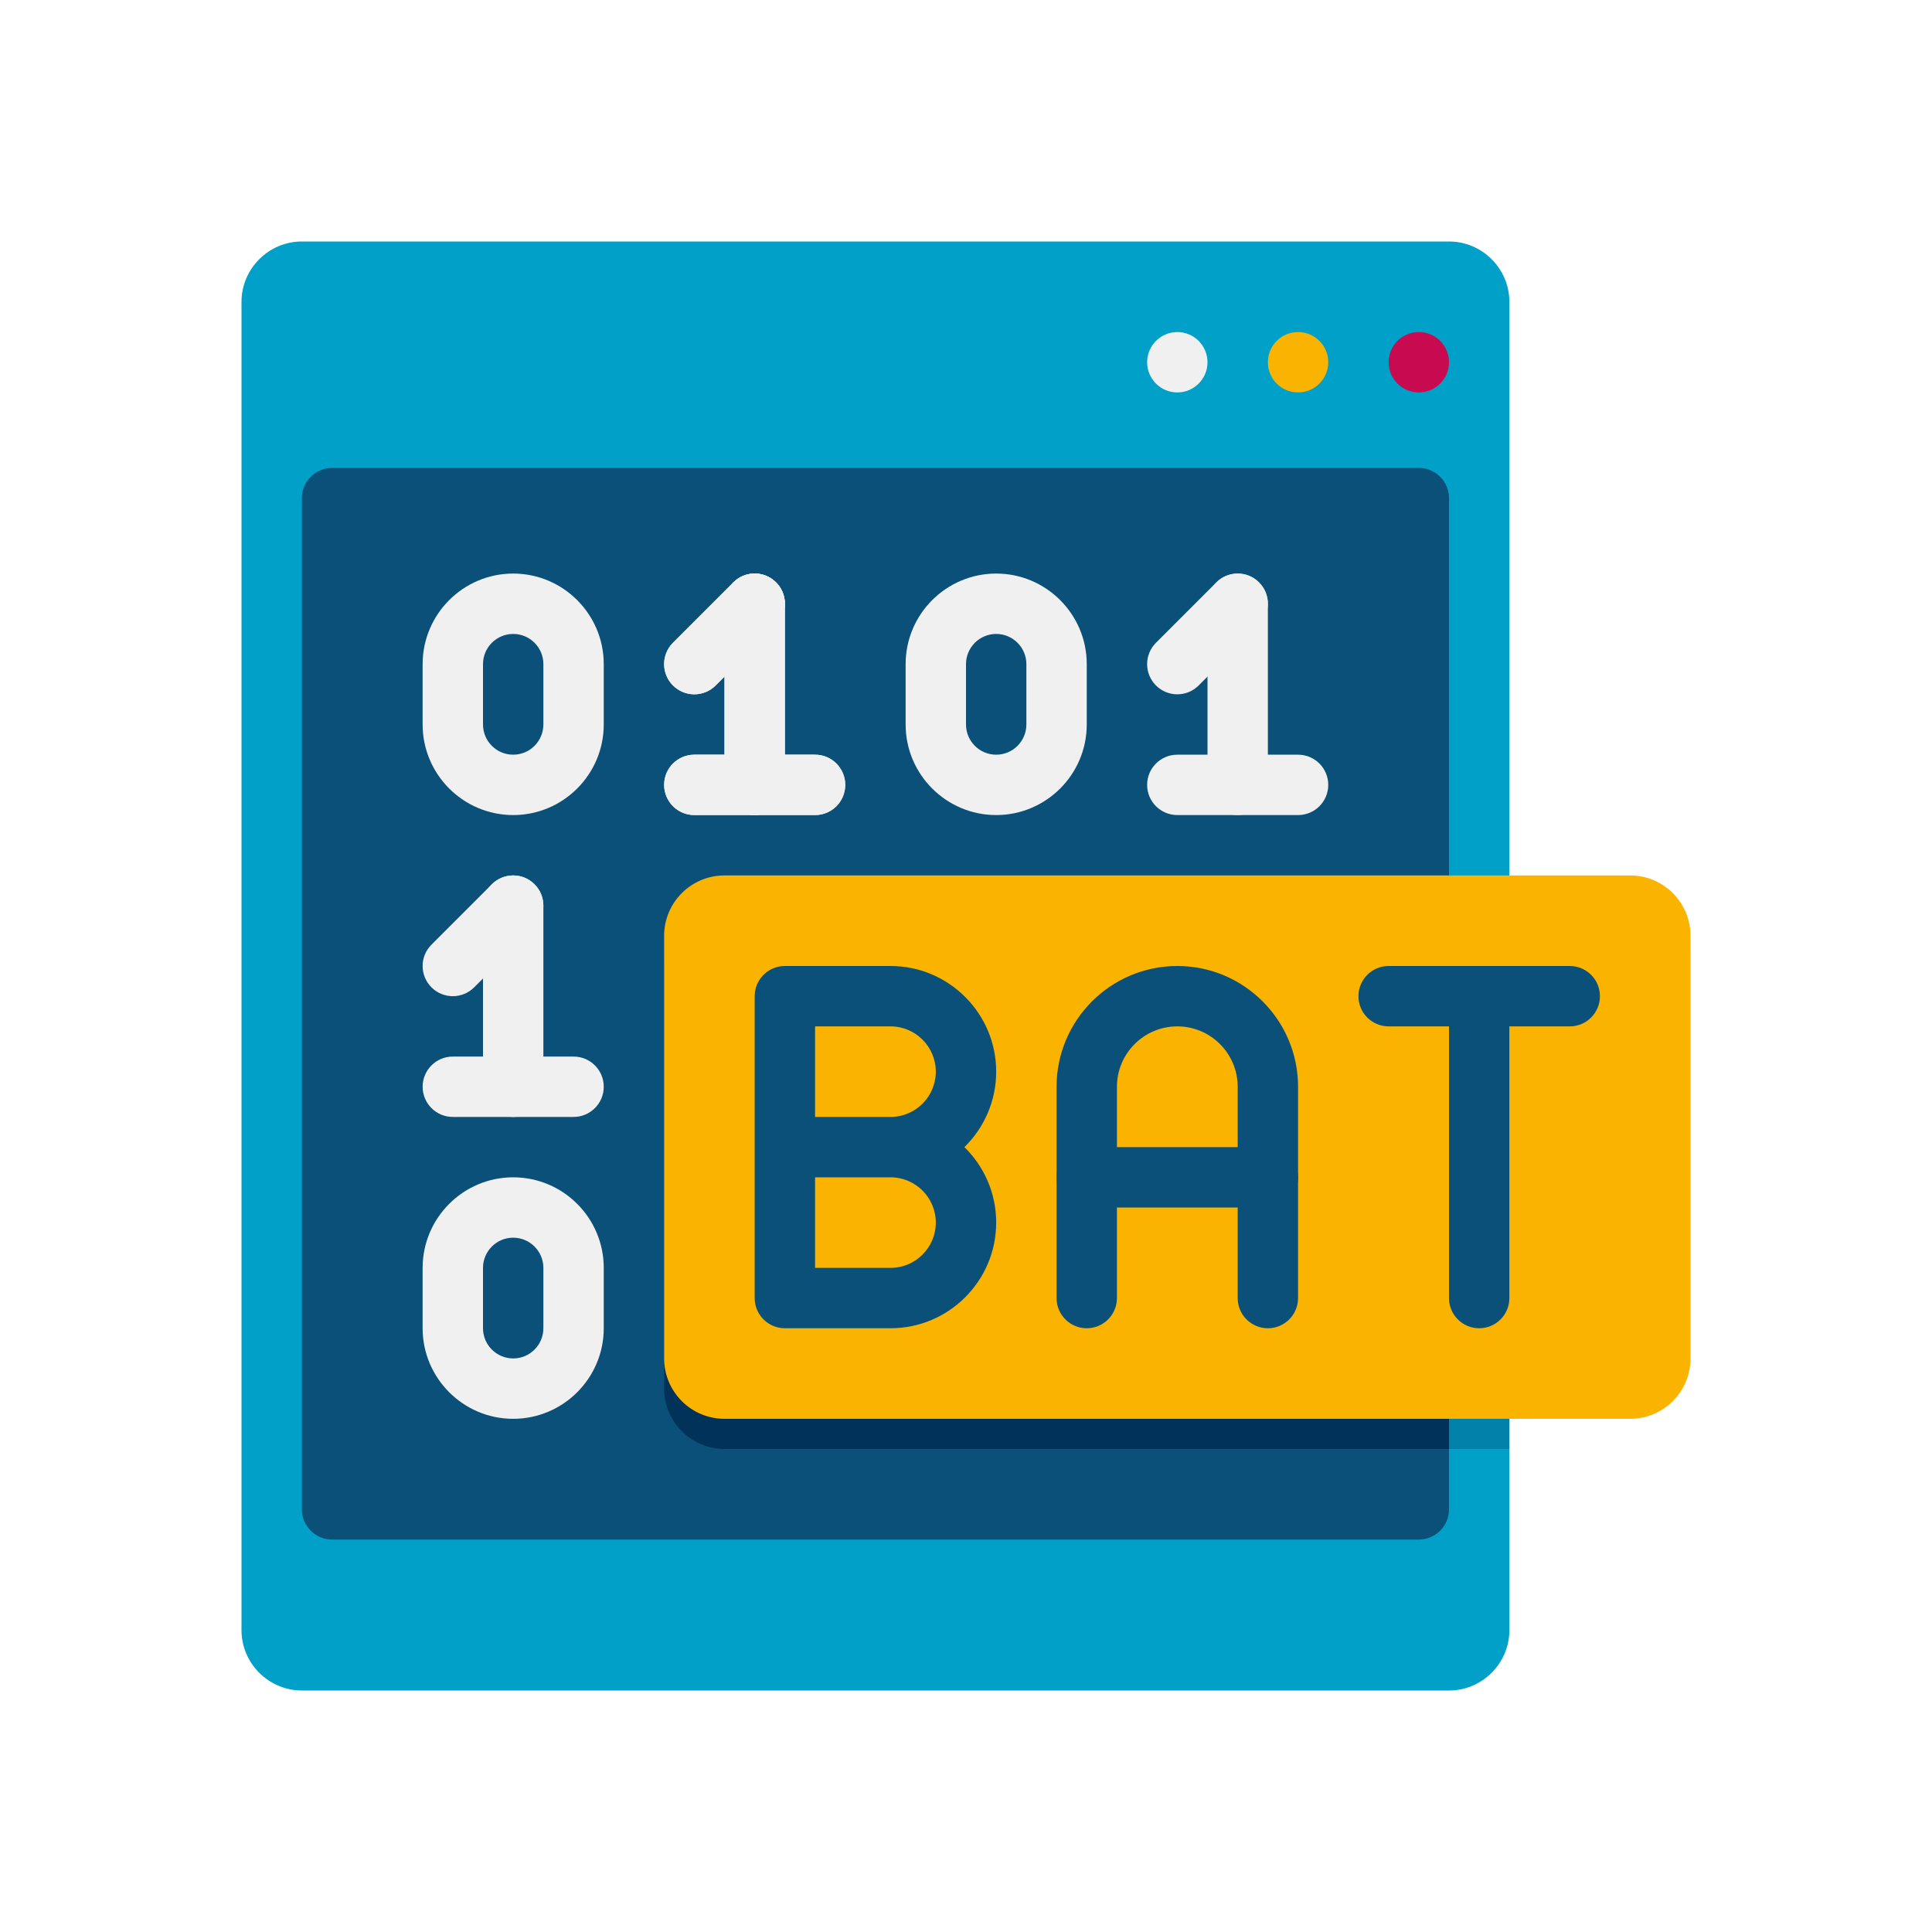 <?xml version="1.0" encoding="utf-8"?>
<!-- Generator: Adobe Illustrator 24.0.0, SVG Export Plug-In . SVG Version: 6.00 Build 0)  -->
<svg version="1.1" xmlns="http://www.w3.org/2000/svg" xmlns:xlink="http://www.w3.org/1999/xlink" x="0px" y="0px"
	 viewBox="0 0 64 64" enable-background="new 0 0 64 64" xml:space="preserve">
<g id="Captions">
</g>
<g id="Icons">
	<g>
		<g>
			<path fill="#00A0C8" d="M50,10v44c0,1.1-0.9,2-2,2H10c-1.1,0-2-0.9-2-2V10c0-1.1,0.9-2,2-2h38C49.1,8,50,8.9,50,10z"/>
		</g>
		<g>
			<path fill="#0082AA" d="M50,30v18H24c-1.1,0-2-0.9-2-2V32c0-1.1,0.9-2,2-2H50z"/>
		</g>
		<g>
			<path fill="#0A5078" d="M48,16.5V50c0,0.55-0.45,1-1,1H11c-0.55,0-1-0.45-1-1V16.5c0-0.55,0.45-1,1-1h36
				C47.55,15.5,48,15.95,48,16.5z"/>
		</g>
		<g>
			<path fill="#00325A" d="M48,30v18H24c-1.1,0-2-0.9-2-2V32c0-1.1,0.9-2,2-2H48z"/>
		</g>
		<g>
			<circle fill="#C80A50" cx="47" cy="12" r="1"/>
		</g>
		<g>
			<circle fill="#FAB400" cx="43" cy="12" r="1"/>
		</g>
		<g>
			<circle fill="#F0F0F0" cx="39" cy="12" r="1"/>
		</g>
		<g>
			<g>
				<path fill="#FAB400" d="M54,47H24c-1.105,0-2-0.895-2-2V31c0-1.105,0.895-2,2-2h30c1.105,0,2,0.895,2,2v14
					C56,46.105,55.105,47,54,47z"/>
			</g>
		</g>
		<g>
			<path fill="#F0F0F0" d="M17,27c-1.654,0-3-1.346-3-3v-2c0-1.654,1.346-3,3-3s3,1.346,3,3v2C20,25.654,18.654,27,17,27z M17,21
				c-0.551,0-1,0.448-1,1v2c0,0.552,0.449,1,1,1s1-0.448,1-1v-2C18,21.448,17.551,21,17,21z"/>
		</g>
		<g>
			<path fill="#F0F0F0" d="M17,47c-1.654,0-3-1.346-3-3v-2c0-1.654,1.346-3,3-3s3,1.346,3,3v2C20,45.654,18.654,47,17,47z M17,41
				c-0.551,0-1,0.448-1,1v2c0,0.552,0.449,1,1,1s1-0.448,1-1v-2C18,41.448,17.551,41,17,41z"/>
		</g>
		<g>
			<g>
				<path fill="#F0F0F0" d="M23,23c-0.256,0-0.512-0.098-0.707-0.293c-0.391-0.391-0.391-1.023,0-1.414l2-2
					c0.391-0.391,1.023-0.391,1.414,0s0.391,1.023,0,1.414l-2,2C23.512,22.902,23.256,23,23,23z"/>
			</g>
			<g>
				<path fill="#F0F0F0" d="M25,27c-0.552,0-1-0.447-1-1v-6c0-0.553,0.448-1,1-1s1,0.447,1,1v6C26,26.553,25.552,27,25,27z"/>
			</g>
			<g>
				<path fill="#F0F0F0" d="M27,27h-4c-0.552,0-1-0.447-1-1s0.448-1,1-1h4c0.552,0,1,0.447,1,1S27.552,27,27,27z"/>
			</g>
		</g>
		<g>
			<g>
				<path fill="#F0F0F0" d="M15,33c-0.256,0-0.512-0.098-0.707-0.293c-0.391-0.391-0.391-1.023,0-1.414l2-2
					c0.391-0.391,1.023-0.391,1.414,0s0.391,1.023,0,1.414l-2,2C15.512,32.902,15.256,33,15,33z"/>
			</g>
			<g>
				<path fill="#F0F0F0" d="M17,37c-0.552,0-1-0.447-1-1v-6c0-0.553,0.448-1,1-1s1,0.447,1,1v6C18,36.553,17.552,37,17,37z"/>
			</g>
			<g>
				<path fill="#F0F0F0" d="M19,37h-4c-0.552,0-1-0.447-1-1s0.448-1,1-1h4c0.552,0,1,0.447,1,1S19.552,37,19,37z"/>
			</g>
		</g>
		<g>
			<path fill="#F0F0F0" d="M33,27c-1.654,0-3-1.346-3-3v-2c0-1.654,1.346-3,3-3s3,1.346,3,3v2C36,25.654,34.654,27,33,27z M33,21
				c-0.551,0-1,0.448-1,1v2c0,0.552,0.449,1,1,1s1-0.448,1-1v-2C34,21.448,33.551,21,33,21z"/>
		</g>
		<g>
			<g>
				<path fill="#F0F0F0" d="M39,23c-0.256,0-0.512-0.098-0.707-0.293c-0.391-0.391-0.391-1.023,0-1.414l2-2
					c0.391-0.391,1.023-0.391,1.414,0s0.391,1.023,0,1.414l-2,2C39.512,22.902,39.256,23,39,23z"/>
			</g>
			<g>
				<path fill="#F0F0F0" d="M41,27c-0.552,0-1-0.447-1-1v-6c0-0.553,0.448-1,1-1s1,0.447,1,1v6C42,26.553,41.552,27,41,27z"/>
			</g>
			<g>
				<path fill="#F0F0F0" d="M43,27h-4c-0.552,0-1-0.447-1-1s0.448-1,1-1h4c0.552,0,1,0.447,1,1S43.552,27,43,27z"/>
			</g>
		</g>
		<g>
			<g>
				<path fill="#F0F0F0" d="M23,23c-0.256,0-0.512-0.098-0.707-0.293c-0.391-0.391-0.391-1.023,0-1.414l2-2
					c0.391-0.391,1.023-0.391,1.414,0s0.391,1.023,0,1.414l-2,2C23.512,22.902,23.256,23,23,23z"/>
			</g>
			<g>
				<path fill="#F0F0F0" d="M25,27c-0.552,0-1-0.447-1-1v-6c0-0.553,0.448-1,1-1s1,0.447,1,1v6C26,26.553,25.552,27,25,27z"/>
			</g>
			<g>
				<path fill="#F0F0F0" d="M27,27h-4c-0.552,0-1-0.447-1-1s0.448-1,1-1h4c0.552,0,1,0.447,1,1S27.552,27,27,27z"/>
			</g>
		</g>
		<g>
			<g>
				<g>
					<g>
						<path fill="#0A5078" d="M29.5,44H26c-0.552,0-1-0.447-1-1V33c0-0.553,0.448-1,1-1h3.5c1.93,0,3.5,1.57,3.5,3.5
							c0,0.979-0.403,1.864-1.053,2.5C32.597,38.636,33,39.521,33,40.5C33,42.43,31.43,44,29.5,44z M27,42h2.5
							c0.827,0,1.5-0.673,1.5-1.5S30.327,39,29.5,39H27V42z M27,37h2.5c0.827,0,1.5-0.673,1.5-1.5S30.327,34,29.5,34H27V37z"/>
					</g>
				</g>
			</g>
			<g>
				<g>
					<path fill="#0A5078" d="M52,34h-6c-0.552,0-1-0.447-1-1s0.448-1,1-1h6c0.552,0,1,0.447,1,1S52.552,34,52,34z"/>
				</g>
				<g>
					<path fill="#0A5078" d="M49,44c-0.552,0-1-0.447-1-1V33c0-0.553,0.448-1,1-1s1,0.447,1,1v10C50,43.553,49.552,44,49,44z"/>
				</g>
			</g>
			<g>
				<g>
					<g>
						<path fill="#0A5078" d="M42,40h-6c-0.552,0-1-0.447-1-1v-3c0-2.206,1.794-4,4-4s4,1.794,4,4v3C43,39.553,42.552,40,42,40z
							 M37,38h4v-2c0-1.103-0.897-2-2-2s-2,0.897-2,2V38z"/>
					</g>
					<g>
						<path fill="#0A5078" d="M36,44c-0.552,0-1-0.447-1-1v-4c0-0.553,0.448-1,1-1s1,0.447,1,1v4C37,43.553,36.552,44,36,44z"/>
					</g>
				</g>
				<g>
					<path fill="#0A5078" d="M42,44c-0.552,0-1-0.447-1-1v-4c0-0.553,0.448-1,1-1s1,0.447,1,1v4C43,43.553,42.552,44,42,44z"/>
				</g>
			</g>
		</g>
	</g>
</g>
</svg>
